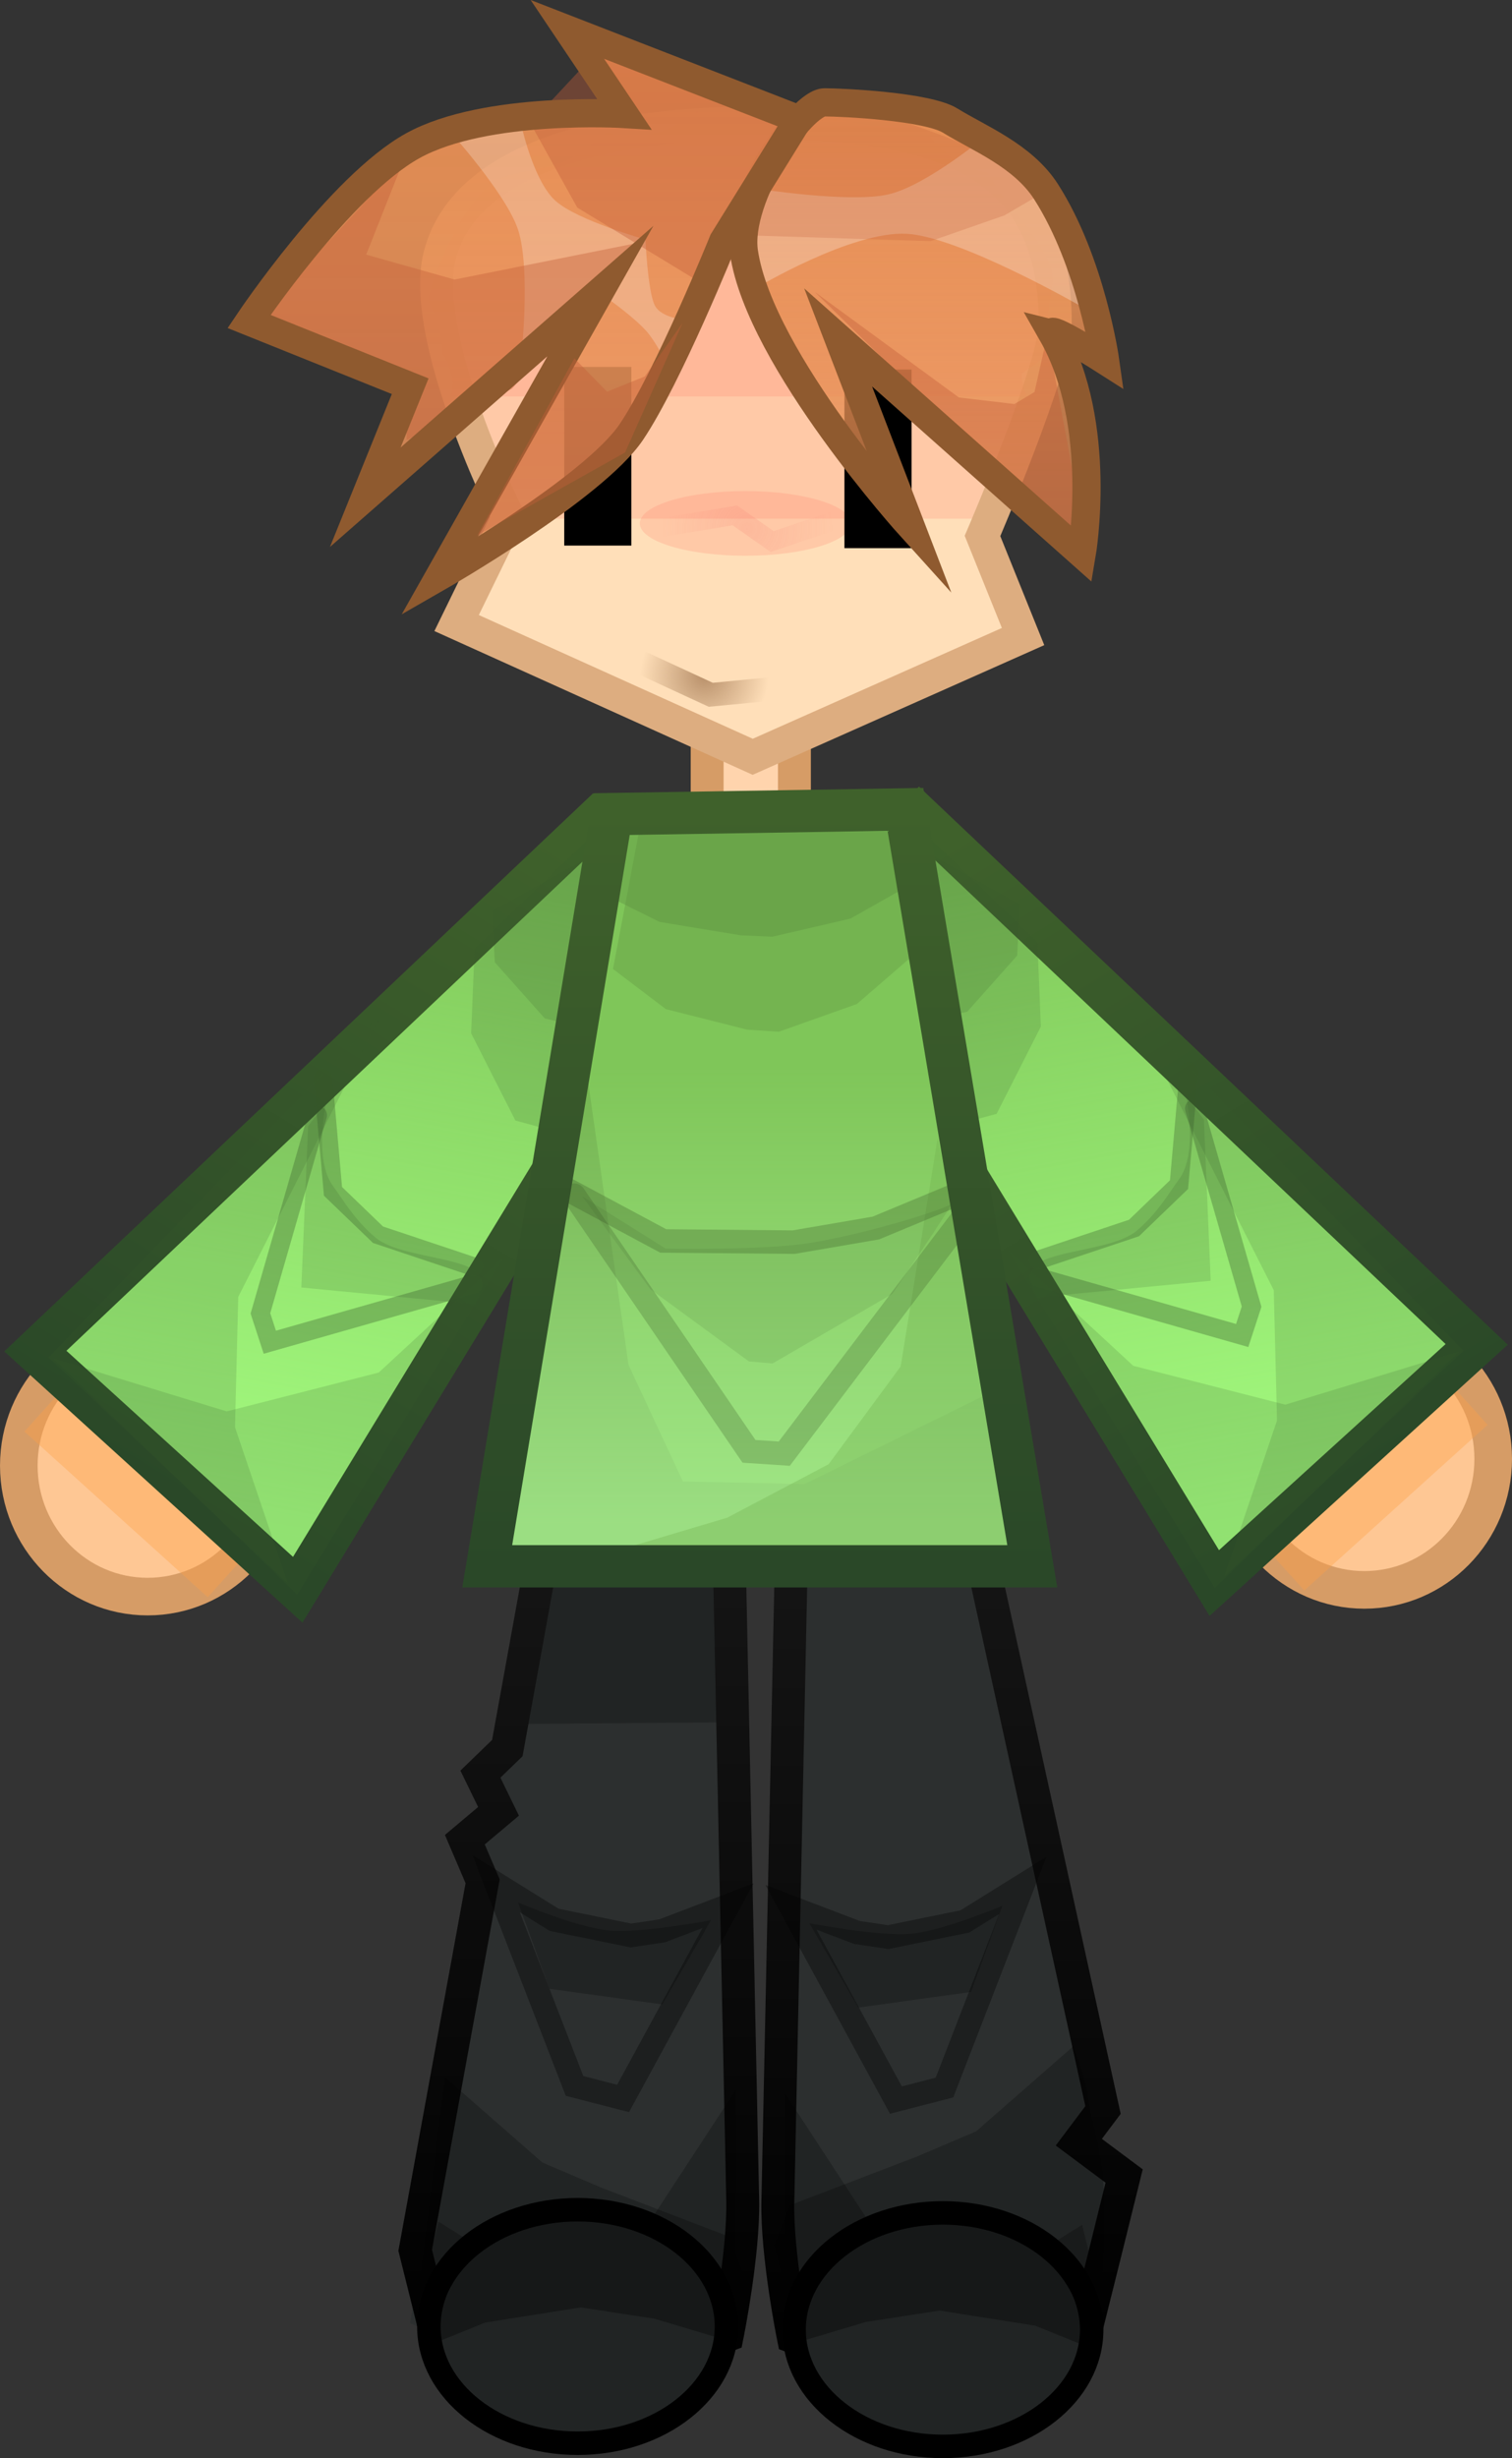 <svg version="1.1" xmlns="http://www.w3.org/2000/svg" xmlns:xlink="http://www.w3.org/1999/xlink" width="160.893" height="261.435" viewBox="0,0,160.893,261.435"><rect x="0" y="0" width="160.893" height="261.435" fill="#333333" stroke="none"/><defs><linearGradient x1="300.879" y1="205.772" x2="300.879" y2="301.166" gradientUnits="userSpaceOnUse" id="color-1"><stop offset="0" stop-color="#171717"/><stop offset="1" stop-color="#000000"/></linearGradient><linearGradient x1="340.03" y1="205.945" x2="340.03" y2="301.338" gradientUnits="userSpaceOnUse" id="color-2"><stop offset="0" stop-color="#171717"/><stop offset="1" stop-color="#000000"/></linearGradient><linearGradient x1="353.359" y1="135.559" x2="368.239" y2="216.171" gradientUnits="userSpaceOnUse" id="color-3"><stop offset="0" stop-color="#a6ff82" stop-opacity="0"/><stop offset="1" stop-color="#a6ff82"/></linearGradient><linearGradient x1="334.481" y1="141.941" x2="376.666" y2="211.169" gradientUnits="userSpaceOnUse" id="color-4"><stop offset="0" stop-color="#3f612b"/><stop offset="1" stop-color="#2a4828"/></linearGradient><linearGradient x1="286.641" y1="136.273" x2="271.761" y2="216.886" gradientUnits="userSpaceOnUse" id="color-5"><stop offset="0" stop-color="#a6ff82" stop-opacity="0"/><stop offset="1" stop-color="#a6ff82"/></linearGradient><linearGradient x1="305.519" y1="142.655" x2="263.334" y2="211.884" gradientUnits="userSpaceOnUse" id="color-6"><stop offset="0" stop-color="#3f612b"/><stop offset="1" stop-color="#2a4828"/></linearGradient><linearGradient x1="320.539" y1="162.834" x2="320.539" y2="211.434" gradientUnits="userSpaceOnUse" id="color-7"><stop offset="0" stop-color="#baffa9" stop-opacity="0"/><stop offset="1" stop-color="#baffa9" stop-opacity="0.565"/></linearGradient><linearGradient x1="320.399" y1="135.366" x2="320.399" y2="215.866" gradientUnits="userSpaceOnUse" id="color-8"><stop offset="0" stop-color="#3f612b"/><stop offset="1" stop-color="#2a4828"/></linearGradient><radialGradient cx="319.073" cy="105.488" r="9.144" gradientUnits="userSpaceOnUse" id="color-9"><stop offset="0" stop-color="#ef5757" stop-opacity="0.137"/><stop offset="1" stop-color="#ef5757" stop-opacity="0"/></radialGradient><linearGradient x1="337.493" y1="60.025" x2="337.493" y2="108.069" gradientUnits="userSpaceOnUse" id="color-10"><stop offset="0" stop-color="#e68e53"/><stop offset="1" stop-color="#e68e53" stop-opacity="0.677"/></linearGradient><linearGradient x1="295.009" y1="52.411" x2="295.009" y2="110.598" gradientUnits="userSpaceOnUse" id="color-11"><stop offset="0" stop-color="#e68e53"/><stop offset="1" stop-color="#ea945d" stop-opacity="0.806"/></linearGradient><radialGradient cx="314.499" cy="121.18" r="6.846" gradientUnits="userSpaceOnUse" id="color-12"><stop offset="0" stop-color="#b9916b"/><stop offset="1" stop-color="#b9916b" stop-opacity="0"/></radialGradient></defs><g transform="translate(-239.553,-49.283)"><g stroke-miterlimit="10"><path d="M349.878,274.069c0,-1.381 1.119,-2.5 2.5,-2.5c1.381,0 2.5,1.119 2.5,2.5c0,1.381 -1.119,2.5 -2.5,2.5c-1.381,0 -2.5,-1.119 -2.5,-2.5z" fill="#2c2f2f" stroke="none" stroke-width="0.5" stroke-linecap="butt"/><g><g><path d="M283.182,296.366c0,0 2.454,-13.819 4.21,-23.704c1.325,-7.463 2.465,-21.69 4.837,-35.042c2.875,-16.188 6.908,-31.09 6.908,-31.09l18.158,3.6l1.795,85.836c0,0 -11.264,5.89 -17.352,5.957c-5.873,0.065 -18.556,-5.557 -18.556,-5.557z" fill="#2c2f2f" stroke="none" stroke-width="3.5" stroke-linecap="butt"/><path d="M295.355,232.631l3,-18.5h17.5v18.333z" fill-opacity="0.242" fill="#030303" stroke="none" stroke-width="3" stroke-linecap="butt"/><path d="M285.925,297.386l-2.191,-8.774l7.176,-39.247l-1.893,-4.423l3.584,-3.016l-1.927,-3.956l2.864,-2.77l5.343,-29.427l18.158,3.6c0,0 1.25,59.797 1.546,73.916c0.119,5.67 -1.64,14.365 -1.64,14.365c0,0 -9.375,3.445 -15.463,3.513c-5.873,0.065 -15.556,-3.779 -15.556,-3.779z" fill="none" stroke="url(#color-1)" stroke-width="3.5" stroke-linecap="butt"/><path d="M298.022,260.797l-3.333,-9.167c0,0 6.308,2.67 9.688,2.978c3.462,0.315 10.845,-1.111 10.845,-1.111l-5.2,8.967z" fill-opacity="0.242" fill="#030303" stroke="none" stroke-width="0" stroke-linecap="butt"/><path d="M292.355,249.631l6.167,3.833l8.167,1.667l3.333,-0.5l7,-2.667l-11.167,20.5l-5.167,-1.333z" fill="none" stroke-opacity="0.347" stroke="#000000" stroke-width="2.5" stroke-linecap="round"/><path d="M283.752,295.56l2.455,-10l6.881,4.311l8.572,-0.902l6.911,-3.227l9.273,-14.182v24.636c0,0 -10.494,4.051 -16.27,3.944c-5.58,-0.104 -17.821,-4.58 -17.821,-4.58z" fill-opacity="0.242" fill="#030303" stroke="none" stroke-width="0" stroke-linecap="butt"/><path d="M299.546,300.573c-5.746,-0.602 -15.663,-5.911 -15.663,-5.911l3.025,-24.45l10.366,9.07l6.272,2.67l13.539,5.186l1.683,4.216l-0.974,4.044c0,0 -12.697,5.757 -18.248,5.176z" fill-opacity="0.242" fill="#030303" stroke="none" stroke-width="0" stroke-linecap="butt"/></g><path d="M316.855,296.714c0,6.858 -7.089,12.417 -15.833,12.417c-8.745,0 -15.833,-5.559 -15.833,-12.417c0,-6.858 7.089,-12.417 15.833,-12.417c8.745,0 15.833,5.559 15.833,12.417z" fill="#212424" stroke="#000000" stroke-width="2.5" stroke-linecap="butt"/><path d="M286.451,298.218c0,0 -0.024,-1.475 -0.038,-2.527c-0.017,-1.294 2.086,-5.092 2.086,-5.092c0,0 2.559,-2.764 6.218,-4.304c2.286,-0.962 5.496,-0.982 7.258,-0.982c2.135,0 7.301,1.433 10.186,3.884c3.051,2.592 3.766,6.211 3.766,6.211l-0.381,2.381l-6.33,-1.895l-7.858,-1.208l-10.175,1.611z" fill-opacity="0.327" fill="#000000" stroke="none" stroke-width="3.5" stroke-linecap="butt"/></g><path d="M339.171,302.095c-6.089,-0.068 -17.352,-5.957 -17.352,-5.957l1.795,-85.836l18.158,-3.6c0,0 10.717,45.787 14.036,64.475c0.139,0.783 -1.485,3.611 -2.123,3.985c-0.19,0.111 -0.202,-2.523 -0.168,-2.328c0.544,3.06 3.828,5.012 4.412,8.3c0.756,4.256 -0.363,8.542 -1.133,11.461c-0.942,1.452 -1.518,3.164 -1.595,5.005c-4.005,1.626 -11.791,4.542 -16.03,4.495z" fill="#2c2f2f" stroke="none" stroke-width="3.5" stroke-linecap="butt"/><path d="M339.428,301.338c-6.089,-0.068 -15.463,-3.513 -15.463,-3.513c0,0 -1.758,-8.695 -1.64,-14.365c0.295,-14.119 1.546,-73.916 1.546,-73.916l18.158,-3.6l14.896,67.746l-2.574,3.425l4.823,3.595l-1.999,8.074l-2.191,8.774c0,0 -9.683,3.845 -15.556,3.779z" fill="none" stroke="url(#color-2)" stroke-width="3.5" stroke-linecap="butt"/><path d="M330.886,262.801l-5.2,-8.967c0,0 7.383,1.426 10.845,1.111c3.38,-0.307 9.688,-2.978 9.688,-2.978l-3.333,9.167z" fill-opacity="0.242" fill="#030303" stroke="none" stroke-width="0" stroke-linecap="butt"/><path d="M340.056,271.303l-5.167,1.333l-11.167,-20.5l7,2.667l3.333,0.5l8.167,-1.667l6.167,-3.833z" fill="none" stroke-opacity="0.347" stroke="#000000" stroke-width="2.5" stroke-linecap="round"/><path d="M357.157,295.897c0,0 -12.24,4.476 -17.821,4.58c-5.776,0.108 -16.27,-3.944 -16.27,-3.944v-24.636l9.273,14.182l6.911,3.227l8.572,0.902l6.881,-4.311l2.455,10z" fill-opacity="0.242" fill="#030303" stroke="none" stroke-width="0" stroke-linecap="butt"/><path d="M341.155,297.251c-5.551,0.582 -18.248,-5.176 -18.248,-5.176l-0.974,-4.044l1.683,-4.216l13.539,-5.186l6.272,-2.67l10.366,-9.07c0,0 1.325,3.503 1.643,6.075c0.222,1.794 1.28,5.005 1.52,8.328c0.357,4.961 -0.138,10.048 -0.138,10.048c0,0 -9.917,5.309 -15.663,5.911z" fill-opacity="0.242" fill="#030303" stroke="none" stroke-width="0" stroke-linecap="butt"/><path d="M339.886,284.634c8.745,0 15.833,5.559 15.833,12.417c0,6.858 -7.089,12.417 -15.833,12.417c-8.745,0 -15.833,-5.559 -15.833,-12.417c0,-6.858 7.089,-12.417 15.833,-12.417z" fill="#212424" stroke="#000000" stroke-width="2.5" stroke-linecap="butt"/><path d="M349.725,296.634l-10.175,-1.611l-7.858,1.208l-6.33,1.895l-0.381,-2.381c0,0 0.715,-3.619 3.766,-6.211c2.885,-2.452 8.051,-3.884 10.186,-3.884c1.762,0 4.972,0.02 7.258,0.982c3.659,1.54 6.218,4.304 6.218,4.304c0,0 2.103,3.798 2.086,5.092c-0.014,1.052 -0.038,2.527 -0.038,2.527z" fill-opacity="0.327" fill="#000000" stroke="none" stroke-width="3.5" stroke-linecap="butt"/><path d="M314.802,137.253v-12.571h9.286v12.571z" fill="#ffd4ad" stroke="#d69c66" stroke-width="3.5" stroke-linecap="butt"/><g><g stroke-linecap="butt"><path d="M384.732,190.516c7.574,0 13.714,6.236 13.714,13.929c0,7.693 -6.14,13.929 -13.714,13.929c-7.574,0 -13.714,-6.236 -13.714,-13.929c0,-7.693 6.14,-13.929 13.714,-13.929z" fill="#fec794" stroke="#d69c66" stroke-width="4"/><path d="M378.343,218.437l-11.299,-12.51l19.507,-17.619l11.299,12.51z" fill-opacity="0.371" fill="#ffa048" stroke="none" stroke-width="0"/></g><g><path d="M397.437,190.725c0,0 -24.237,21.919 -27.332,25.436c-0.682,0.776 -44.882,-66.37 -44.882,-66.37l14.519,-11.38l57.694,52.314z" fill="#7fc659" stroke="none" stroke-width="4.5" stroke-linecap="butt"/><path d="M395.862,190.677c0,0 -24.237,21.919 -27.332,25.436c-0.682,0.776 -44.882,-66.37 -44.882,-66.37l14.519,-11.38l57.694,52.314z" fill="url(#color-3)" stroke="none" stroke-width="4.5" stroke-linecap="butt"/><path d="M368.765,217.648l-42.185,-69.229l10.892,-12.252l59.216,56.096z" fill="none" stroke="url(#color-4)" stroke-width="4.5" stroke-linecap="butt"/><path d="M366.077,163.213l-1.064,12.06l-4.788,4.612l-10.181,3.404" fill="none" stroke-opacity="0.323" stroke="#37572a" stroke-width="2" stroke-linecap="round"/><path d="M369.825,216.959l5.616,-16.601l-0.347,-13.864l-15.359,-30.313l35.546,36.758z" fill-opacity="0.169" fill="#3a5b2a" stroke="none" stroke-width="0" stroke-linecap="butt"/><path d="M366.652,167.175l6.084,21.079l-1.001,3.066l-21.661,-6.171" fill="none" stroke-opacity="0.339" stroke="#37572a" stroke-width="2" stroke-linecap="round"/><path d="M346.767,182.166l13.376,12.378l16.177,4.132l18.507,-5.653l-26.002,25.137z" fill-opacity="0.169" fill="#3a5b2a" stroke="none" stroke-width="0" stroke-linecap="butt"/><path d="M349.965,187.271c0,0 -1.833,-2.442 0.198,-3.716c2.085,-1.308 8.064,-1.473 10.323,-3.36c2.224,-1.858 3.558,-4.176 4.524,-5.487c2.08,-2.823 0.74,-8.858 0.74,-8.858l1.91,2.495l0.722,17.154z" fill-opacity="0.169" fill="#3a5b2a" stroke="none" stroke-width="0" stroke-linecap="butt"/><path d="M341.176,168.956l-4.222,-1.248l-9.629,-20.594l10.728,-9.098l11.885,11.433l0.375,9.01l-4.706,9.28z" fill-opacity="0.169" fill="#3a5b2a" stroke="none" stroke-width="0" stroke-linecap="butt"/><path d="M338.016,157.946l-4.075,-0.451l-8.005,-11.799l11.244,-6.3l10.897,6.076l-0.284,5.44l-5.317,5.973z" fill-opacity="0.169" fill="#3a5b2a" stroke="none" stroke-width="0" stroke-linecap="butt"/></g></g><g><g stroke-linecap="butt"><path d="M268.982,205.159c0,7.693 -6.14,13.929 -13.714,13.929c-7.574,0 -13.714,-6.236 -13.714,-13.929c0,-7.693 6.14,-13.929 13.714,-13.929c7.574,0 13.714,6.236 13.714,13.929z" fill="#fec794" stroke="#d69c66" stroke-width="4"/><path d="M242.15,201.532l11.299,-12.51l19.507,17.619l-11.299,12.51z" fill-opacity="0.371" fill="#ffa048" stroke="none" stroke-width="0"/></g><g><path d="M242.563,191.439l57.694,-52.314l14.519,11.38c0,0 -44.199,67.146 -44.882,66.37c-3.095,-3.517 -27.332,-25.436 -27.332,-25.436z" fill="#7fc659" stroke="none" stroke-width="4.5" stroke-linecap="butt"/><path d="M244.138,191.391l57.694,-52.314l14.519,11.38c0,0 -44.199,67.146 -44.882,66.37c-3.095,-3.517 -27.332,-25.436 -27.332,-25.436z" fill="url(#color-5)" stroke="none" stroke-width="4.5" stroke-linecap="butt"/><path d="M243.313,192.977l59.216,-56.096l10.892,12.252l-42.185,69.229z" fill="none" stroke="url(#color-6)" stroke-width="4.5" stroke-linecap="butt"/><path d="M289.955,184.004l-10.181,-3.404l-4.788,-4.612l-1.064,-12.06" fill="none" stroke-opacity="0.323" stroke="#37572a" stroke-width="2" stroke-linecap="round"/><path d="M244.719,193.654l35.546,-36.758l-15.359,30.313l-0.347,13.864l5.616,16.601z" fill-opacity="0.169" fill="#3a5b2a" stroke="none" stroke-width="0" stroke-linecap="butt"/><path d="M289.926,185.863l-21.661,6.171l-1.001,-3.066l6.084,-21.079" fill="none" stroke-opacity="0.339" stroke="#37572a" stroke-width="2" stroke-linecap="round"/><path d="M271.175,218.875l-26.002,-25.137l18.507,5.653l16.177,-4.132l13.376,-12.378z" fill-opacity="0.169" fill="#3a5b2a" stroke="none" stroke-width="0" stroke-linecap="butt"/><path d="M271.619,186.213l0.722,-17.154l1.91,-2.495c0,0 -1.34,6.035 0.74,8.858c0.966,1.31 2.3,3.629 4.524,5.487c2.26,1.888 8.238,2.052 10.323,3.36c2.03,1.274 0.198,3.716 0.198,3.716z" fill-opacity="0.169" fill="#3a5b2a" stroke="none" stroke-width="0" stroke-linecap="butt"/><path d="M294.393,168.451l-4.706,-9.28l0.375,-9.01l11.885,-11.433l10.728,9.098l-9.629,20.594l-4.222,1.248z" fill-opacity="0.169" fill="#3a5b2a" stroke="none" stroke-width="0" stroke-linecap="butt"/><path d="M297.524,157.6l-5.317,-5.973l-0.284,-5.44l10.897,-6.076l11.244,6.3l-8.005,11.799l-4.075,0.451z" fill-opacity="0.169" fill="#3a5b2a" stroke="none" stroke-width="0" stroke-linecap="butt"/></g></g><path d="M291.83,214.439l13.25,-80l31.25,-0.5l13.5,80.5z" fill="#7fc659" stroke="none" stroke-width="0" stroke-linecap="butt"/><path d="M291.58,215.439l10.25,-53.25l4.602,32.246l5.793,12.412l12.936,0.275l19.669,-9.683c0,0 6.507,18.195 1.469,19.898c-2.531,0.856 -7.342,-1.673 -13.345,-1.737c-16.73,-0.178 -41.373,-0.161 -41.373,-0.161z" fill-opacity="0.726" fill="#70ae4e" stroke="none" stroke-width="0" stroke-linecap="butt"/><path d="M292.439,213.634l9.2,-50.8h37.8l8,52.2z" fill="url(#color-7)" stroke="none" stroke-width="4.5" stroke-linecap="butt"/><path d="M295.58,217.064l21.353,-6.367l10.795,-5.689l7.664,-10.394l3.938,-24.3l10.25,47.25z" fill-opacity="0.339" fill="#70ae4e" stroke="none" stroke-width="0" stroke-linecap="butt"/><path d="M308.755,186.389l-7.25,-9.875l8.877,5.563c0,0 10.438,0.201 15.387,-0.603c5.904,-0.96 13.444,-3.298 14.97,-4.103c0.422,-0.222 -6.233,9.519 -6.233,9.519l-12.744,7.407l-2.516,-0.221z" fill-opacity="0.126" fill="#3a5a28" stroke="none" stroke-width="0" stroke-linecap="butt"/><path d="M342.13,178.639l-19.125,25.25l-3.75,-0.25l-18.625,-27.25" fill="none" stroke-opacity="0.258" stroke="#3a5a28" stroke-width="2.5" stroke-linecap="round"/><path d="M340.88,176.514l-8.125,3.375l-8.75,1.5l-13.875,-0.125l-10.5,-5.625" fill="none" stroke-opacity="0.298" stroke="#3a5a28" stroke-width="2.5" stroke-linecap="round"/><path d="M304.78,152.339l2.75,-14.5l27.5,-0.125l1.75,13.125l-6.048,5.226l-8.318,2.953l-3.381,-0.23l-8.624,-2.179z" fill-opacity="0.726" fill="#70ae4e" stroke="none" stroke-width="0" stroke-linecap="butt"/><path d="M304.108,144.538l2.75,-9.488l27.5,-0.082l1.75,8.588l-6.048,3.42l-8.318,1.932l-3.381,-0.15l-8.624,-1.426z" fill-opacity="0.395" fill="#5c8f40" stroke="none" stroke-width="0" stroke-linecap="butt"/><path d="M291.399,215.866l13.25,-80l31.25,-0.5l13.5,80.5z" fill="none" stroke="url(#color-8)" stroke-width="4.5" stroke-linecap="butt"/><path d="M351.339,84.526c0,4.592 -7.749,22.611 -7.749,22.611l4.318,10.701l-28.769,12.788l-31.509,-14.225l5.509,-11.275c0,0 -9.586,-19.163 -7.276,-27.909c3.165,-11.985 22.539,-13.991 33.076,-13.991c18.225,0 32.4,2.688 32.4,21.3z" fill="#ffdfb9" stroke="none" stroke-width="0" stroke-linecap="butt"/><path d="M286.302,73.733c0,-3.71 8.278,-9.571 14.857,-9.571c8.078,0 28.309,0 40.639,0c0.604,0.457 1.262,0.848 1.962,1.16c0.616,4.093 3.713,7.374 7.711,8.262c0.026,0.875 0.165,1.722 0.403,2.526v12.622c-0.557,1.118 -0.911,2.356 -1.013,3.664c-3.304,1.632 -5.576,5.036 -5.576,8.971c0,1.075 0.17,2.11 0.484,3.081h-53.616c0.618,-3.054 -0.465,-6.022 -2.183,-8.618c-0.631,-1.621 -1.673,-3.036 -2.998,-4.119c0.412,-0.667 0.805,-1.322 0.807,-1.401c0.114,-7.661 -1.476,-14.664 -1.476,-16.576z" fill-opacity="0.234" fill="#ff836b" stroke="none" stroke-width="0" stroke-linecap="butt"/><path d="M351.85,83.672c0,4.592 -7.749,22.611 -7.749,22.611l4.318,10.701l-28.769,12.788l-31.509,-14.225l5.509,-11.275c0,0 -2.838,-5.673 -5.053,-12.255c-1.856,-5.515 -3.276,-11.667 -2.223,-15.654c3.165,-11.985 22.539,-13.991 33.076,-13.991c18.225,0 32.4,2.688 32.4,21.3z" fill="none" stroke="#ddad80" stroke-width="3.5" stroke-linecap="butt"/><path d="M348.28,89.103c0,0.818 0.194,1.606 0.553,2.345h-61.338c0.484,-1.591 0.057,-3.151 -0.892,-4.611c0.003,-0.107 0.005,-0.214 0.005,-0.321c0,-1.962 -0.565,-3.792 -1.541,-5.336c0.83,-3.321 4.345,-11.648 7.919,-12.977c2.544,-0.946 6.028,-0.986 8.219,-2.617c0.913,-0.679 1.894,-1.448 2.894,-2.205c0.876,0.251 1.802,0.385 2.759,0.385c2.617,0 5,-1.005 6.782,-2.651c4.668,0.396 9.428,0.081 14.034,0.761c4.014,0.593 6.09,1.34 10.363,1.168c1.437,2.385 3.841,4.121 6.669,4.666c1.82,3.623 4.767,5.422 6.72,10.177c0.205,0.498 0.181,1.391 0.084,2.314c-0.261,0.893 -0.402,1.837 -0.402,2.815c0,0.84 0.104,1.656 0.299,2.435c0,0.426 0.062,0.834 0.177,1.225c-1.786,1.231 -3.304,2.3 -3.304,2.427z" fill-opacity="0.234" fill="#ff836b" stroke="none" stroke-width="0" stroke-linecap="butt"/><path d="M330.105,104.95c0,1.901 -5.03,3.441 -11.235,3.441c-6.205,0 -11.235,-1.541 -11.235,-3.441c0,-1.901 5.03,-3.441 11.235,-3.441c6.205,0 11.235,1.541 11.235,3.441z" fill-opacity="0.234" fill="#ff836b" stroke="none" stroke-width="0" stroke-linecap="butt"/><path d="M329.411,107.58v-19h7.143v19z" fill="#000000" stroke="none" stroke-width="0" stroke-linecap="butt"/><path d="M328.218,104.697l-6.5,2.182l-3.965,-2.782l-7.824,1.294" fill="none" stroke="url(#color-9)" stroke-width="2" stroke-linecap="round"/><path d="M351.129,84.643c5.491,9.618 3.128,23.426 3.128,23.426l-25.92,-23.04l7.75,20.155c0,0 -16.082,-17.777 -17.774,-29.215c-0.869,-5.871 6.101,-15.943 8.584,-15.943c1.945,0 10.933,0.435 13.366,1.942c3.026,1.874 7.726,3.706 10.195,7.559c4.82,7.522 6.289,17.966 6.289,17.966c0,0 -6.283,-4.016 -5.617,-2.85z" fill="url(#color-10)" stroke="none" stroke-width="0" stroke-linecap="butt"/><path d="M319.971,79.936v-10.604c0,0 10.038,1.591 14.166,0.613c4.162,-0.986 10.706,-6.504 10.706,-6.504c0,0 6.524,7.38 7.906,10.188c1.321,2.685 1.913,8.27 1.913,8.27c0,0 -12.943,-7.429 -18.602,-7.749c-5.895,-0.334 -16.088,5.785 -16.088,5.785z" fill-opacity="0.258" fill="#ffffff" stroke="none" stroke-width="0" stroke-linecap="butt"/><path d="M318.793,74.306l2.225,-7.462c0,0 3.981,-6.153 7.985,-6.153c4.698,0 18.458,6.153 18.458,6.153l2.749,3.142l-3.784,2.208l-7.855,2.739z" fill-opacity="0.247" fill="#c45e3b" stroke="none" stroke-width="0" stroke-linecap="butt"/><path d="M355.447,108.872l-29.193,-28.538l15.336,11.223l5.904,0.698l2.139,-1.276l1.363,-6.063z" fill-opacity="0.403" fill="#c45e3b" stroke="none" stroke-width="0" stroke-linecap="butt"/><path d="M299.593,107.307v-19h7.143v19z" fill="#000000" stroke="none" stroke-width="0" stroke-linecap="butt"/><path d="M351.534,84.786c5.491,9.618 3.128,23.426 3.128,23.426l-25.92,-23.04l7.75,20.155c0,0 -16.082,-17.777 -17.774,-29.215c-0.869,-5.871 6.101,-15.943 8.584,-15.943c1.945,0 10.933,0.435 13.366,1.942c3.026,1.874 7.726,3.706 10.195,7.559c4.82,7.522 6.289,17.966 6.289,17.966c0,0 -6.283,-4.016 -5.617,-2.85z" fill="none" stroke="#8f5a2f" stroke-width="3" stroke-linecap="butt"/><path d="M265.774,83.472c0,0 9.662,-14.4 17.428,-18.693c7.767,-4.294 22.488,-3.373 22.488,-3.373l-6.044,-8.995l24.596,9.557l-8.011,12.931c0,0 -5.863,14.514 -9.776,20.325c-4.003,5.946 -20.443,15.375 -20.443,15.375l17.147,-30.359l-25.018,21.926l4.779,-11.806z" fill="url(#color-11)" stroke="none" stroke-width="0" stroke-linecap="round"/><path d="M295.009,87.408c0,0 1.036,-9.4 -0.309,-13.631c-1.219,-3.835 -7.421,-10.684 -7.421,-10.684h7.871c0,0 1.275,5.564 3.524,7.56c2.339,2.076 9.547,4.105 9.547,4.105z" fill-opacity="0.231" fill="#ffffff" stroke="none" stroke-width="0" stroke-linecap="butt"/><path d="M311.453,89.656c0,0 -1.869,-3.669 -2.976,-4.993c-1.262,-1.509 -4.192,-3.581 -4.192,-3.581l3.935,-6.606c0,0 0.237,5.763 1.012,7.29c0.719,1.416 3.485,1.565 3.485,1.565z" fill-opacity="0.231" fill="#ffffff" stroke="none" stroke-width="0" stroke-linecap="butt"/><path d="M295.992,62.39l7.73,-8.292l19.115,8.714l-7.73,17.147l-14.127,-8.6z" fill-opacity="0.403" fill="#c45e3b" stroke="none" stroke-width="0" stroke-linecap="butt"/><path d="M266.758,83.332l15.742,-17.007l-3.98,10.039l9.399,2.651l19.88,-3.976l-13.774,15.601l-11.196,5.445l-0.121,-5.847z" fill-opacity="0.403" fill="#c45e3b" stroke="none" stroke-width="0" stroke-linecap="butt"/><path d="M266.055,83.472c0,0 9.662,-14.4 17.428,-18.693c7.767,-4.294 22.488,-3.373 22.488,-3.373l-6.044,-8.995l24.596,9.557l-8.011,12.931c0,0 -5.863,14.514 -9.776,20.325c-4.003,5.946 -20.443,15.375 -20.443,15.375l17.147,-30.359l-25.018,21.926l4.779,-11.806z" fill="none" stroke="#8f5a2f" stroke-width="3" stroke-linecap="round"/><path d="M290.342,106.222l10.332,-18.833l3.477,3.55l4.01,-1.615l4.024,-5.691l-6.115,13.773z" fill-opacity="0.403" fill="#c45e3b" stroke="none" stroke-width="0" stroke-linecap="butt"/><path d="M322.345,122.487l-7.154,0.692l-8.154,-3.769" fill="none" stroke="url(#color-12)" stroke-width="2.5" stroke-linecap="round"/></g></g></svg>
